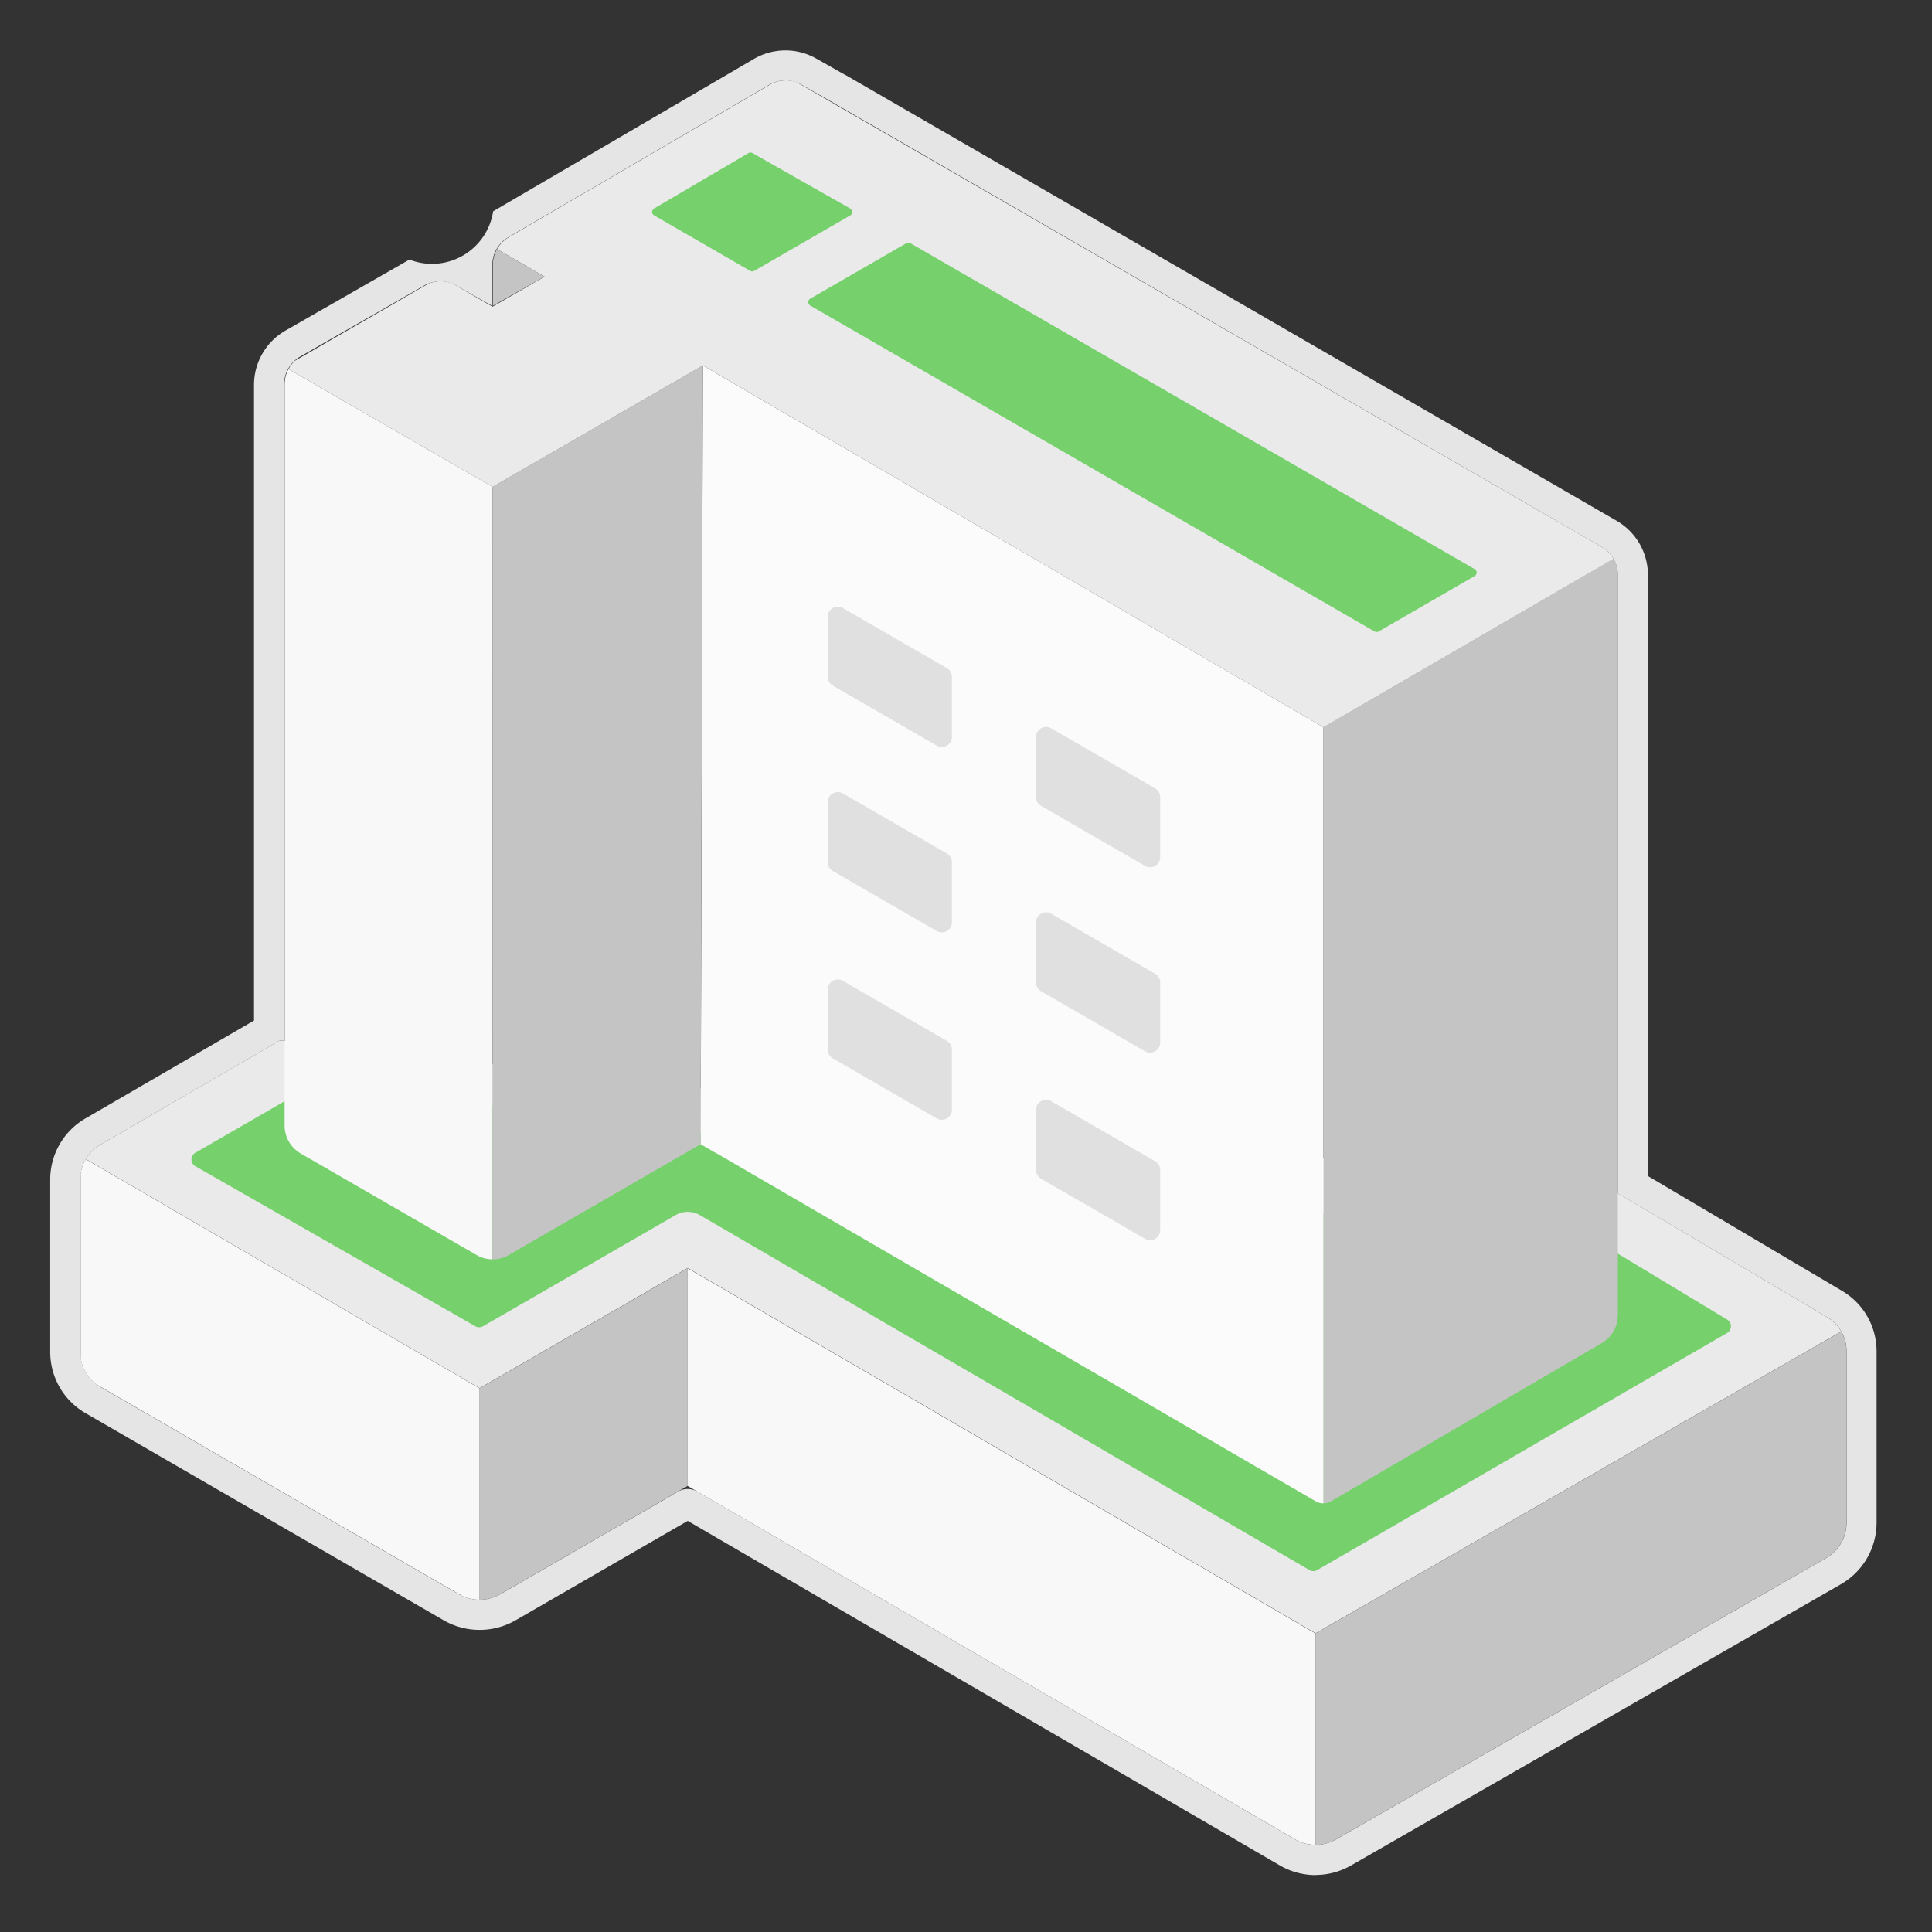 <svg xmlns="http://www.w3.org/2000/svg" width="48" height="48" viewBox="0 0 48 48">
    <rect x="0" y="0" width="48" height="48" fill="#333333" stroke="none"/>
    <defs>
        <clipPath id="108rfoy8oa">
            <path data-name="패스 11030" d="m4951.525 1166.051 5.3 3.137a.985.985 0 0 1 .483.846v4.264a1.011 1.011 0 0 1-.508.877l-12.172 6.988a1.025 1.025 0 0 1-1.025 0l-14.848-8.64a.476.476 0 0 0-.476 0l-4.415 2.549a1.038 1.038 0 0 1-1.038 0l-8.9-5.146a1 1 0 0 1-.5-.866v-4.29a1 1 0 0 1 .5-.865l4.462-2.59" style="fill:none"/>
        </clipPath>
        <clipPath id="tq5yw8pdvb">
            <path data-name="패스 11048" d="M4951.229 1150.056a.8.8 0 0 1 .4.694v18.39a.806.806 0 0 1-.4.695l-6.727 3.931a.385.385 0 0 1-.382 0l-.2-.115c-.121-.068-14.675-8.527-14.675-8.527a.8.8 0 0 0-.8 0l-4.37 2.523a.8.8 0 0 1-.8 0l-4.37-2.523a.8.8 0 0 1-.4-.694v-18.406a.8.8 0 0 1 .4-.7l3.08-1.765a.8.8 0 0 1 .793 0l.9.506v-1.016a.8.8 0 0 1 .4-.692l6.477-3.785a.806.806 0 0 1 .8-.006l.706.4z" style="fill:none"/>
        </clipPath>
    </defs>
    <path data-name="사각형 2018" style="fill:none" d="M0 0h48v48H0z"/>
    <g data-name="그룹 10514">
        <g data-name="그룹 9232">
            <g data-name="그룹 9231" style="clip-path:url(#108rfoy8oa)" transform="translate(-4911.434 -1136.466)">
                <g data-name="그룹 9230">
                    <path data-name="패스 11023" d="m4919.3 1161.786-5.865 3.4 9.914 5.769 5.171-2.986 15.6 9.075 13.194-7.575-5.783-3.422" style="fill:#eaeaeb"/>
                    <path data-name="패스 11024" d="m4951.525 1167.55 2.818 1.7a.193.193 0 0 1 0 .334l-10.183 5.89a.191.191 0 0 1-.193 0l-15.146-8.82a.6.6 0 0 0-.6 0l-4.786 2.762a.191.191 0 0 1-.192 0l-6.956-3.976a.192.192 0 0 1 0-.334l3.014-1.74" style="fill:#76d06c"/>
                    <path data-name="패스 11025" d="M4944.117 1177.048v5.409l13.194-7.575v-5.409z" style="fill:#c4c4c4"/>
                    <path data-name="패스 11026" d="m4944.117 1182.458-15.6-9.075v-5.409l15.6 9.075z" style="fill:#f8f8f8"/>
                    <path data-name="패스 11027" d="m4928.52 1173.382-5.171 2.986v-5.409l5.171-2.986z" style="fill:#c4c4c4"/>
                    <path data-name="패스 11028" d="m4923.349 1170.959-9.914-5.769v5.444l9.914 5.734z" style="fill:#f8f8f8"/>
                    <path data-name="패스 11029" d="m4957.246 1169.511-12.768 7.329a.72.72 0 0 1-.721 0l-15.088-8.781a.3.3 0 0 0-.3 0l-4.72 2.725a.609.609 0 0 1-.607 0l-9.56-5.565" style="fill:none"/>
                </g>
            </g>
        </g>
        <g data-name="그룹 9243">
            <g data-name="그룹 9242" style="clip-path:url(#tq5yw8pdvb)" transform="translate(-4911.434 -1136.466)">
                <g data-name="그룹 9241">
                    <path data-name="패스 11031" d="m4951.63 1150.286-7.317 4.248v19.342l7.317-4.273z" style="fill:#c4c4c4"/>
                    <path data-name="패스 11032" d="m4928.842 1164.894 15.471 8.982v-19.342l-15.416-8.988z" style="fill:#fbfbfb"/>
                    <g data-name="그룹 9233">
                        <path data-name="패스 11033" d="m4928.9 1145.546 10.288 6-5.171 2.986-10.343-5.971z" style="fill:none"/>
                        <path data-name="패스 11034" d="m4928.9 1145.547-5.227 3.017-5.171-2.986 3.878-2.239 1.292.746 1.293-.746-1.292-.747 7.273-4.247 20.686 11.943-7.317 4.248z" style="fill:#eaeaeb"/>
                    </g>
                    <path data-name="패스 11035" d="m4923.67 1148.562-5.172-2.986v19.317l5.171 2.986z" style="fill:#f8f8f8"/>
                    <path data-name="패스 11036" d="m4923.67 1167.879 5.171-2.986.055-19.348-5.227 3.017z" style="fill:#c4c4c4"/>
                    <path data-name="패스 11037" d="m4932.554 1141.645-2.424-1.376a.1.1 0 0 0-.1 0l-2.342 1.375a.1.1 0 0 0 0 .175l2.384 1.377a.1.1 0 0 0 .1 0l2.382-1.375a.1.1 0 0 0 0-.176z" style="fill:#76d06c"/>
                    <path data-name="패스 11038" d="m4948.069 1150.779-2.383 1.376a.1.1 0 0 1-.1 0l-14.017-8.095a.1.1 0 0 1 0-.176l2.383-1.376a.1.1 0 0 1 .1 0l14.016 8.095a.1.1 0 0 1 .001.176z" style="fill:#76d06c"/>
                    <g data-name="그룹 9234">
                        <path data-name="사각형 2108" transform="rotate(-56.31 3529.309 -4028.679)" style="fill:#e4e4e4" d="M0 0h.001v.001H0z"/>
                    </g>
                    <path data-name="패스 11039" d="M4923.671 1142.591v1.478l1.292-.731z" style="fill:#c4c4c4"/>
                    <path data-name="패스 11040" d="m4923.765 1142.69 1.191.684-1.285.695" style="fill:none"/>
                    <path data-name="패스 11041" d="m4951.575 1150.318-7.127 4.138a.281.281 0 0 1-.273.005l-5.138-3-10.14-5.916-4.979 2.873a.492.492 0 0 1-.5 0l-4.813-2.794" style="fill:none"/>
                    <g data-name="그룹 9235">
                        <path data-name="패스 11042" d="M4932.248 1151.789v1.493l2.586 1.493v-1.493z" style="fill:#e0e0e0"/>
                        <path data-name="패스 11042 - 윤곽선" d="M4932.248 1151.539a.25.25 0 0 1 .125.033l2.586 1.493a.25.25 0 0 1 .125.217v1.493a.25.25 0 0 1-.375.217l-2.586-1.493a.25.25 0 0 1-.125-.217v-1.493a.25.25 0 0 1 .25-.25zm2.336 1.887-2.086-1.2v.916l2.086 1.2z" style="fill:#e0e0e0"/>
                    </g>
                    <g data-name="그룹 9236">
                        <path data-name="패스 11043" d="M4932.248 1156.395v1.493l2.586 1.493v-1.493z" style="fill:#e0e0e0"/>
                        <path data-name="패스 11043 - 윤곽선" d="M4932.248 1156.145a.25.25 0 0 1 .125.033l2.586 1.493a.25.25 0 0 1 .125.217v1.493a.25.25 0 0 1-.375.217l-2.586-1.493a.25.25 0 0 1-.125-.217v-1.493a.25.25 0 0 1 .25-.25zm2.336 1.887-2.086-1.2v.916l2.086 1.2z" style="fill:#e0e0e0"/>
                    </g>
                    <g data-name="그룹 9237">
                        <path data-name="패스 11044" d="M4932.248 1161.052v1.493l2.586 1.493v-1.493z" style="fill:#e0e0e0"/>
                        <path data-name="패스 11044 - 윤곽선" d="M4932.248 1160.8a.25.25 0 0 1 .125.033l2.586 1.493a.25.25 0 0 1 .125.217v1.493a.25.25 0 0 1-.375.217l-2.586-1.493a.25.25 0 0 1-.125-.217v-1.493a.25.25 0 0 1 .25-.25zm2.336 1.887-2.086-1.2v.916l2.086 1.2z" style="fill:#e0e0e0"/>
                    </g>
                    <g data-name="그룹 9238">
                        <path data-name="패스 11045" d="M4937.423 1154.777v1.493l2.586 1.493v-1.493z" style="fill:#e0e0e0"/>
                        <path data-name="패스 11045 - 윤곽선" d="M4937.423 1154.527a.25.25 0 0 1 .125.033l2.586 1.493a.25.25 0 0 1 .125.217v1.493a.25.25 0 0 1-.375.217l-2.586-1.493a.25.25 0 0 1-.125-.217v-1.493a.25.25 0 0 1 .25-.25zm2.336 1.887-2.086-1.2v.916l2.086 1.2z" style="fill:#e0e0e0"/>
                    </g>
                    <g data-name="그룹 9239">
                        <path data-name="패스 11046" d="M4937.423 1159.383v1.493l2.586 1.493v-1.493z" style="fill:#e0e0e0"/>
                        <path data-name="패스 11046 - 윤곽선" d="M4937.423 1159.133a.25.25 0 0 1 .125.033l2.586 1.493a.25.25 0 0 1 .125.217v1.493a.25.25 0 0 1-.375.217l-2.586-1.493a.25.25 0 0 1-.125-.217v-1.493a.25.25 0 0 1 .25-.25zm2.336 1.887-2.086-1.2v.916l2.086 1.2z" style="fill:#e0e0e0"/>
                    </g>
                    <g data-name="그룹 9240">
                        <path data-name="패스 11047" d="M4937.423 1164.041v1.493l2.586 1.493v-1.493z" style="fill:#e0e0e0"/>
                        <path data-name="패스 11047 - 윤곽선" d="M4937.423 1163.791a.25.25 0 0 1 .125.033l2.586 1.493a.25.25 0 0 1 .125.217v1.493a.25.25 0 0 1-.375.217l-2.586-1.493a.25.25 0 0 1-.125-.217v-1.493a.25.25 0 0 1 .25-.25zm2.336 1.887-2.086-1.2v.916l2.086 1.2z" style="fill:#e0e0e0"/>
                    </g>
                </g>
            </g>
        </g>
        <path data-name="패스 11049" d="M4944.121 1182.3a1.027 1.027 0 0 0 .51-.136l12.172-6.988a1.011 1.011 0 0 0 .508-.877v-4.264a.985.985 0 0 0-.483-.846l-5.2-3.075v-15.364a.8.8 0 0 0-.4-.694l-19.179-11.088-.706-.4a.8.8 0 0 0-.8.006l-6.478 3.785a.8.8 0 0 0-.4.692v1.016l-.9-.506a.8.8 0 0 0-.793 0l-3.08 1.765a.8.8 0 0 0-.4.7v16.3l-.1-.012-4.462 2.59a1 1 0 0 0-.5.865v4.29a1 1 0 0 0 .5.866l8.9 5.147a1.04 1.04 0 0 0 1.038 0l4.415-2.549a.476.476 0 0 1 .476 0l14.848 8.64a1.022 1.022 0 0 0 .515.139m0 .75a1.774 1.774 0 0 1-.892-.241l-14.709-8.559-4.277 2.469a1.79 1.79 0 0 1-1.788 0l-8.9-5.147a1.756 1.756 0 0 1-.875-1.515v-4.29a1.756 1.756 0 0 1 .872-1.514l4.192-2.434v-15.794a1.556 1.556 0 0 1 .781-1.347l3.08-1.765a1.536 1.536 0 0 0 2.08-1.2l6.479-3.785a1.554 1.554 0 0 1 1.544-.012l.707.4h.006l19.179 11.088a1.555 1.555 0 0 1 .775 1.343v14.935l4.83 2.857a1.742 1.742 0 0 1 .851 1.492v4.264a1.765 1.765 0 0 1-.885 1.528l-12.172 6.988a1.78 1.78 0 0 1-.879.236z" style="fill:#e5e5e5" transform="translate(-4911.434 -1136.466)"/>
    </g>
</svg>
